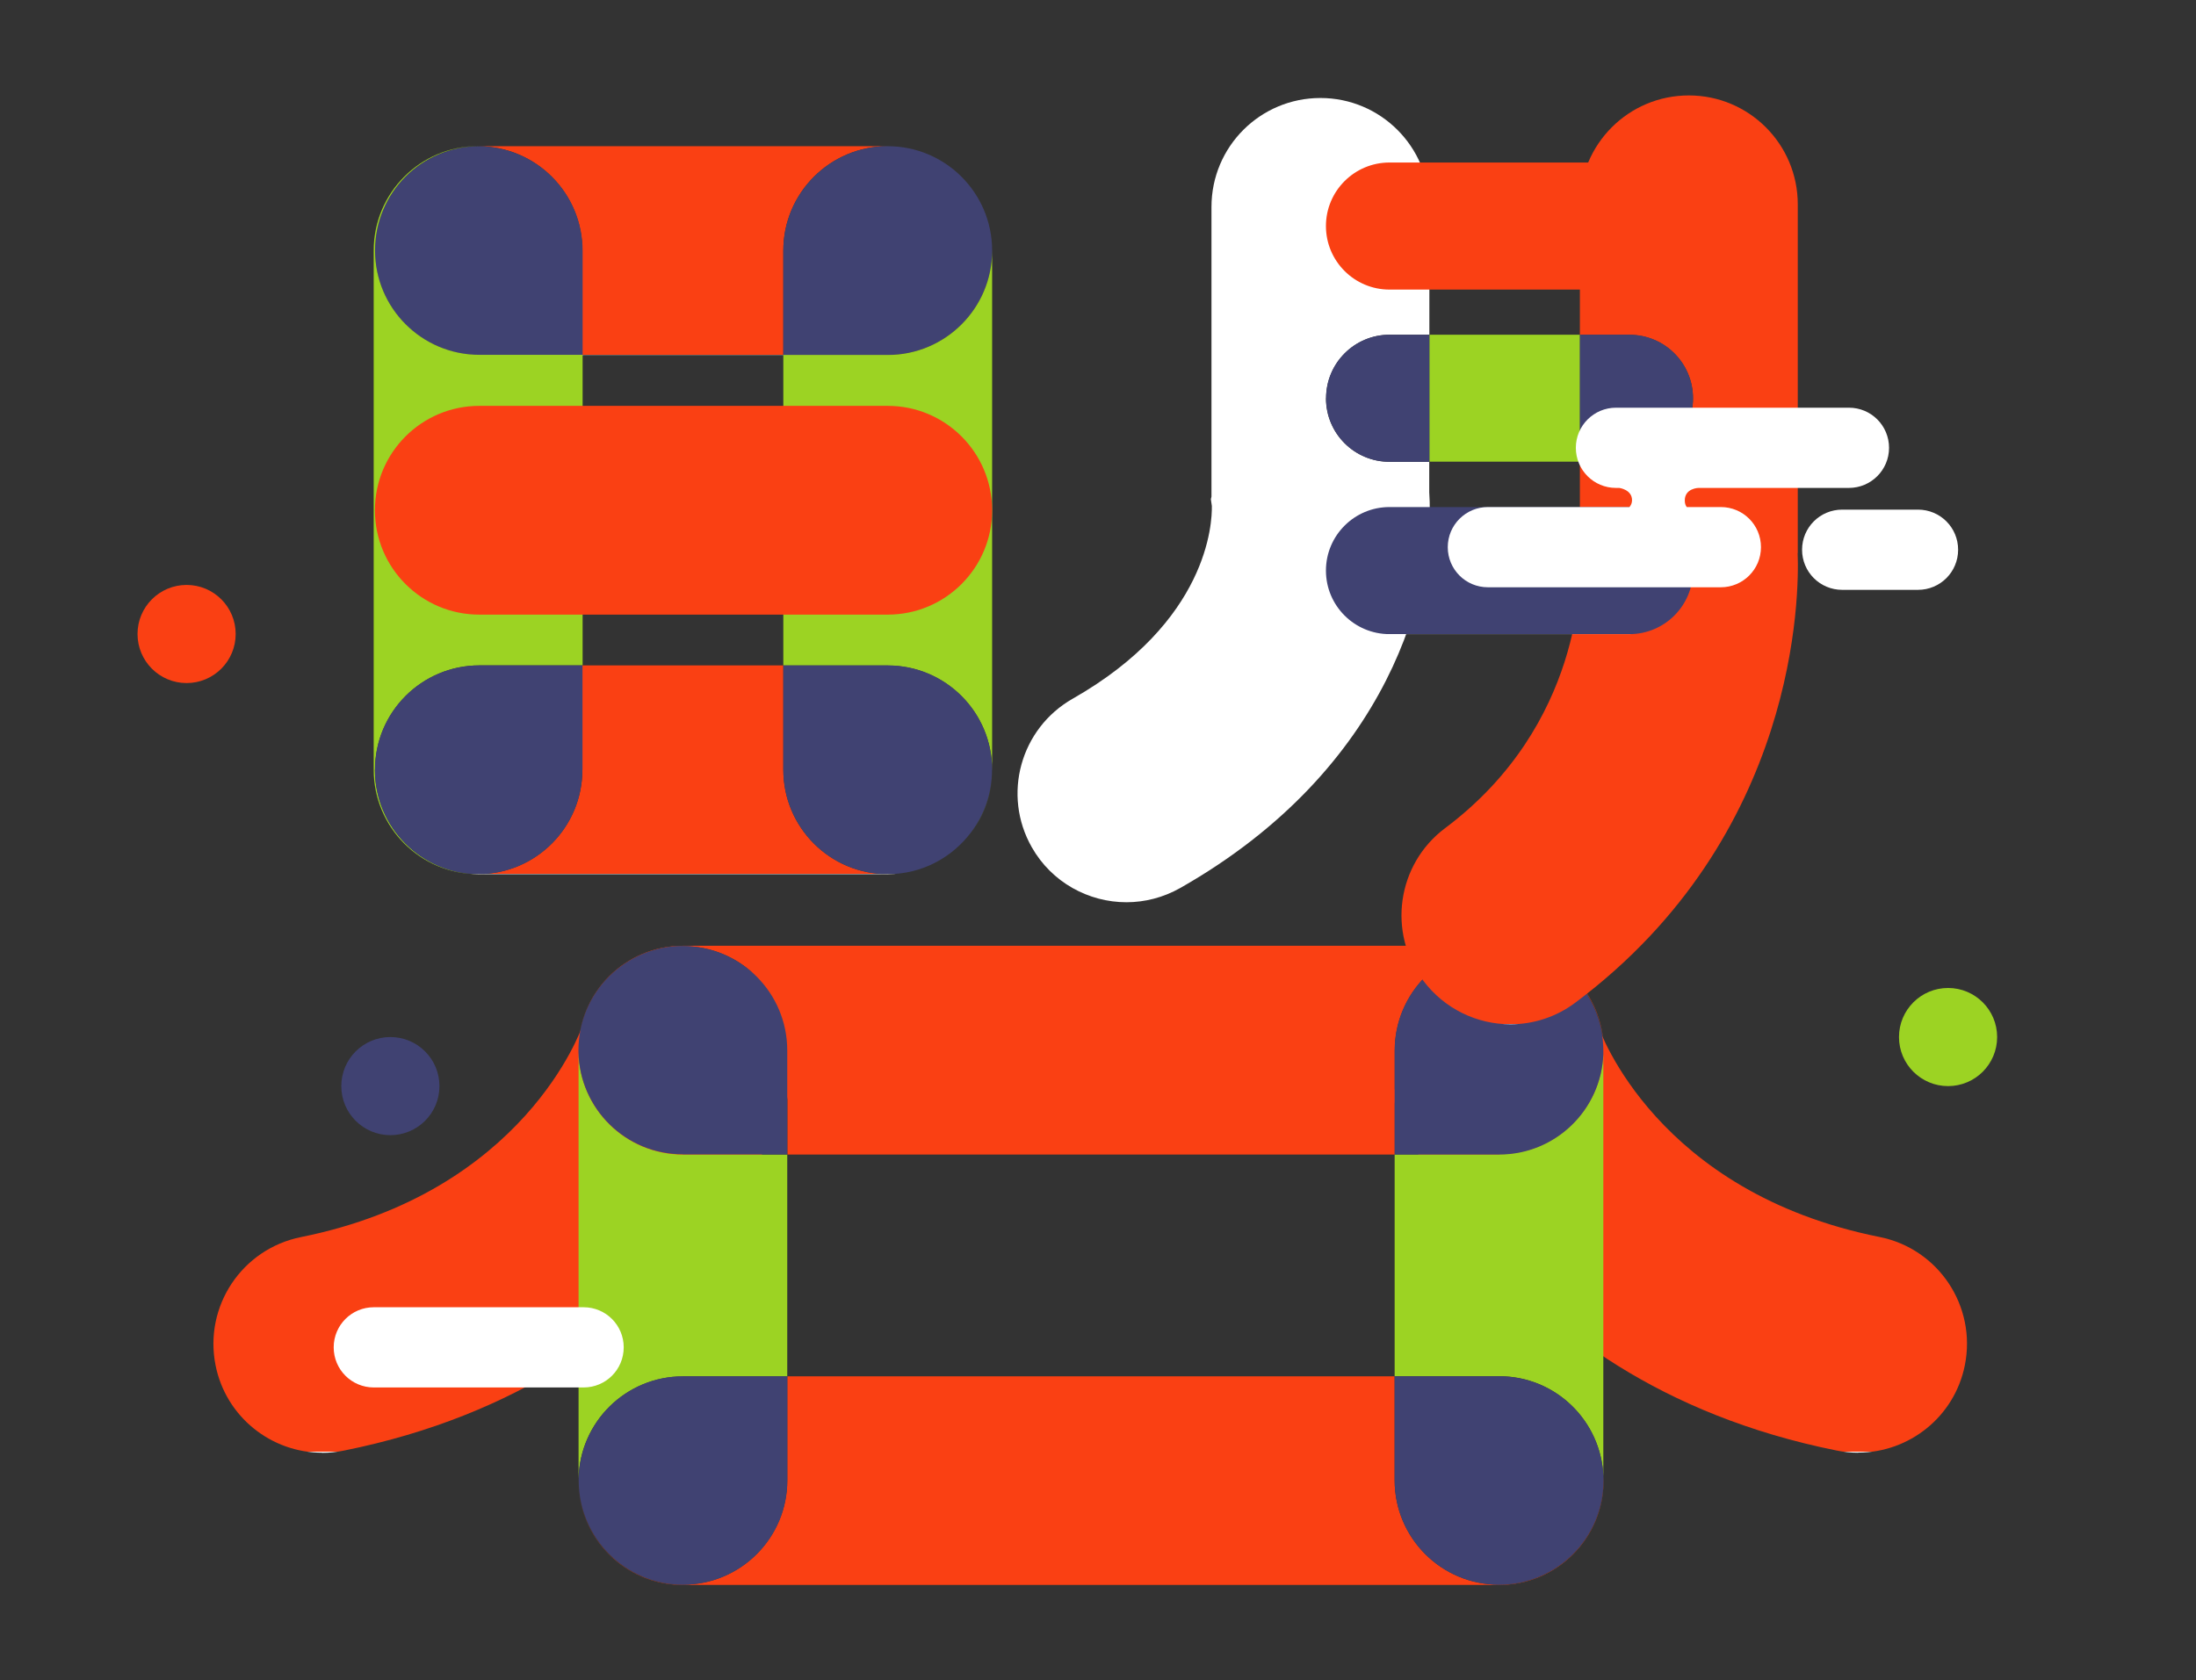 <?xml version="1.0" encoding="UTF-8"?>
<svg xmlns="http://www.w3.org/2000/svg" viewBox="0 0 179 137">
  <rect x="0" y="0" width="179" height="137" fill="#333333" stroke="none"/>
  <defs>
     <style>
      .stroke-width {
        stroke-width: .5px;
      }

      .stroke-color-1 {
        stroke: #fa4013;
      }

      .stroke-color-2 {
        stroke: #9cd323;
      }

      .stroke-color-3 {
        stroke:#404272;
      }

      .stroke-color-4 {
        stroke: #ffffff;
      }      
    </style>
    <linearGradient id="color-1" gradientTransform="rotate(90)">
      <stop offset="0%" stop-color="#fa4013" />
      <stop offset="100%" stop-color="#fa4013" />
      <stop offset="100%" stop-color="white" />
    </linearGradient>
    <linearGradient id="color-2" gradientTransform="rotate(90)">
      <stop offset="0%" stop-color="#9cd323" />
      <stop offset="100%" stop-color="#9cd323"/>
      <stop offset="100%" stop-color="white" />
    </linearGradient>
    <linearGradient id="color-3" gradientTransform="rotate(90)">
      <stop offset="0%" stop-color="#404272" />
      <stop offset="100%" stop-color="#404272" />
      <stop offset="100%" stop-color="white" />
    </linearGradient>   
    <linearGradient id="color-4" gradientTransform="rotate(90)">
      <stop offset="0%" stop-color="#ffffff" />
      <stop offset="100%" stop-color="#ffffff" />
      <stop offset="100%" stop-color="white" />
    </linearGradient>  
  </defs>
    <path class="color-2" d="m158.79,88.55c2.21,0,4-1.79,4-4s-1.79-4-4-4-4,1.79-4,4,1.79,4,4,4Z" fill="url(#color-2)"/>
    <path class="color-1" d="m15.21,55.69c2.21,0,4-1.79,4-4s-1.79-4-4-4-4,1.79-4,4,1.79,4,4,4Z" fill="url(#color-1)"/>
    <path class="color-3" d="m31.82,92.55c2.21,0,4-1.79,4-4s-1.79-4-4-4-4,1.79-4,4,1.79,4,4,4Z" fill="url(#color-3)"/>
    <path class="color-1" d="m26.26,118.44c-4.14,0-7.85-2.91-8.69-7.13-.96-4.81,2.15-9.48,6.96-10.45,18.25-3.66,22.88-17.04,22.92-17.17,1.45-4.68,6.42-7.3,11.1-5.85,4.68,1.45,7.3,6.42,5.85,11.1-.3.96-7.6,23.56-36.38,29.33-.59.12-1.18.18-1.75.18h0Z" fill="url(#color-1)"/>
    <path class="color-1" d="m151.45,118.44c-.58,0-1.17-.06-1.75-.18-28.78-5.78-36.09-28.37-36.38-29.33l16.96-5.25-.04-.11c.18.55,4.83,13.65,22.96,17.28,4.81.96,7.92,5.64,6.96,10.45-.84,4.22-4.55,7.13-8.69,7.13h-.01Z" fill="url(#color-1)"/>
    <path class="color-1" d="m55.67,77.14c4.7,0,8.51,3.81,8.51,8.51v8.48h49.51v-8.48c0-4.7,3.81-8.51,8.51-8.51s8.51,3.81,8.51,8.51v.3c0-.11.01-.22.01-.33,0-4.7-3.81-8.51-8.51-8.51H55.66c-4.7,0-8.51,3.81-8.51,8.51,0,.05,0,.11,0,.16v-.13c0-4.7,3.81-8.51,8.51-8.51Z" fill="url(#color-1)"/>
    <path class="color-1" d="m122.19,129.2c-4.7,0-8.51-3.81-8.51-8.51v-8.48h-49.51v8.48c0,4.7-3.81,8.51-8.51,8.51s-8.51-3.81-8.51-8.51v-.14c0,.05,0,.11,0,.16,0,4.7,3.81,8.51,8.51,8.51h66.54c4.7,0,8.51-3.81,8.51-8.51,0-.11-.01-.22-.01-.33v.31c0,4.7-3.81,8.51-8.51,8.51Z" fill="url(#color-1)"/>
    <path class="color-2" d="m122.2,94.12h-8.52v18.08h8.52c4.59,0,8.31,3.63,8.49,8.17v-34.44c-.18,4.54-3.91,8.17-8.49,8.17h0Z" fill="url(#color-2)"/>
    <path class="color-3" d="m122.19,77.14c-4.7,0-8.51,3.81-8.51,8.51v8.48h8.52c4.59,0,8.31-3.63,8.49-8.17v-.3c0-4.7-3.81-8.51-8.51-8.51Z" fill="url(#color-3)"/>
    <path class="color-3" d="m122.2,112.21h-8.52v8.48c0,4.7,3.81,8.51,8.51,8.51s8.51-3.81,8.51-8.51v-.31c-.18-4.54-3.91-8.17-8.49-8.17Z" fill="url(#color-3)"/>
    <path class="color-2" d="m55.66,112.21h8.51v-18.08h-8.51c-4.64,0-8.41-3.72-8.5-8.34v34.77c.09-4.62,3.85-8.34,8.5-8.34Z" fill="url(#color-2)"/>
    <path class="color-3" d="m55.66,94.12h8.51v-8.48c0-4.7-3.81-8.51-8.51-8.51s-8.51,3.81-8.51,8.51v.13c.09,4.62,3.85,8.34,8.5,8.34Z" fill="url(#color-3)"/>
    <path class="color-3" d="m55.67,129.2c4.7,0,8.51-3.81,8.51-8.51v-8.48h-8.51c-4.64,0-8.41,3.72-8.5,8.34v.14c0,4.7,3.81,8.51,8.51,8.51Z" fill="url(#color-3)"/>
    <path class="color-1" d="m72.36,11.92h-33.34c4.67.03,8.45,3.82,8.45,8.51v8.51h16.38v-8.51c0-4.7,3.81-8.51,8.51-8.51h0Z" fill="url(#color-1)"/>
    <path class="color-3" d="m80.87,20.43c0-4.7-3.81-8.51-8.51-8.51s-8.51,3.81-8.51,8.51v8.51h8.51c4.7,0,8.51-3.81,8.51-8.51Z" fill="url(#color-3)"/>
    <path class="color-3" d="m39.02,11.93c-4.67.03-8.45,3.82-8.45,8.51s3.81,8.51,8.51,8.51h8.41v-8.51c0-4.68-3.78-8.48-8.45-8.51h0Z" fill="url(#color-3)"/>
    <path class="color-2" d="m80.87,20.43c0,4.7-3.81,8.51-8.51,8.51h-8.51v25.32h8.51c4.7,0,8.51,3.81,8.51,8.51,0,1.91-.64,3.67-1.7,5.09,1.07-1.42,1.7-3.17,1.7-5.09V20.43Z" fill="url(#color-2)"/>
    <path class="color-2" d="m30.57,62.76c0-4.7,3.81-8.51,8.51-8.51h8.41v-25.32h-8.41c-4.7,0-8.51-3.81-8.51-8.51s3.78-8.48,8.45-8.51h-.05c-4.7,0-8.51,3.81-8.51,8.51v42.34c0,4.7,3.81,8.51,8.51,8.51h.04c-4.67-.03-8.45-3.82-8.45-8.51h0Z" fill="url(#color-2)"/>
    <path class="color-1" d="m72.36,71.27c-4.7,0-8.51-3.81-8.51-8.51v-8.51h-16.38v8.51c0,4.68-3.78,8.48-8.46,8.51h33.34Z" fill="url(#color-1)"/>
    <path class="color-3" d="m80.87,62.76c0-4.7-3.81-8.51-8.51-8.51h-8.51v8.51c0,4.7,3.81,8.51,8.51,8.51,2.79,0,5.25-1.35,6.8-3.42,1.07-1.42,1.7-3.17,1.7-5.09Z" fill="url(#color-3)"/>
    <path class="color-3" d="m47.48,62.76v-8.51h-8.41c-4.7,0-8.51,3.81-8.51,8.51s3.78,8.48,8.45,8.51c4.67-.02,8.46-3.82,8.46-8.51Z" fill="url(#color-3)"/>
    <path class="color-1" d="m72.36,33.09h-33.29c-4.7,0-8.51,3.81-8.51,8.51s3.81,8.51,8.51,8.51h33.29c4.7,0,8.51-3.81,8.51-8.51s-3.81-8.51-8.51-8.51Z" fill="url(#color-1)"/>
    <path class="color-1" d="m146.54,45.09v-28.43c0-4.9-3.97-8.88-8.88-8.88s-8.88,3.97-8.88,8.88v10.64h4.04c2.86,0,5.18,2.31,5.18,5.18s-2.31,5.18-5.18,5.18h-4.04v7.87s.02.38.02.38c.04,1.03.27,13.17-11.01,21.61-3.92,2.94-4.72,8.5-1.78,12.43,1.75,2.33,4.41,3.56,7.11,3.56,1.85,0,3.72-.58,5.31-1.78,18.19-13.62,18.23-33.33,18.1-36.63h0Z" fill="url(#color-1)"/>
    <path fill="#ffffff" class="color-5" d="m108.09,32.47c0-2.86,2.31-5.18,5.18-5.18h3.24v-10.42c0-4.9-3.97-8.88-8.88-8.88s-8.88,3.97-8.88,8.88v23.62l-.05.21.08.55c.03,1.37-.29,9.43-11.35,15.72-4.26,2.43-5.75,7.84-3.33,12.1,1.63,2.88,4.64,4.49,7.72,4.49,1.49,0,3-.38,4.38-1.16,17.14-9.74,20.82-24.61,20.3-32.26v-2.49h-3.24c-2.86,0-5.18-2.31-5.18-5.18Z"/>
    <path class="color-2" d="m128.79,27.29h-12.28v10.35h12.28v-10.35Z" fill="url(#color-2)"/>
    <path class="color-3" d="m138,32.47c0-2.86-2.31-5.18-5.18-5.18h-4.04v10.35h4.04c2.86,0,5.18-2.31,5.18-5.18Z" fill="url(#color-3)"/>
    <path class="color-3" d="m113.27,27.29c-2.86,0-5.18,2.31-5.18,5.18s2.31,5.18,5.18,5.18h3.24v-10.35h-3.24Z" fill="url(#color-3)"/>
    <path class="color-1" d="m132.82,13.25h-19.56c-2.86,0-5.18,2.32-5.18,5.18s2.32,5.18,5.18,5.18h19.56c2.86,0,5.18-2.32,5.18-5.18s-2.32-5.18-5.18-5.18Z" fill="url(#color-1)"/>
    <path class="color-3" d="m132.82,41.34h-19.56c-2.86,0-5.18,2.32-5.18,5.18s2.32,5.18,5.18,5.18h19.56c2.86,0,5.18-2.32,5.18-5.18s-2.32-5.18-5.18-5.18Z" fill="url(#color-3)"/>
    <path fill="#ffffff" class="color-5" d="m47.57,106.58h-17.1c-1.81,0-3.27,1.46-3.27,3.27s1.46,3.27,3.27,3.27h17.1c1.81,0,3.27-1.46,3.27-3.27s-1.46-3.27-3.27-3.27Z"/>
    <path fill="#ffffff" class="color-5" d="m156.34,41.55h-6.18c-1.81,0-3.27,1.46-3.27,3.27s1.46,3.27,3.27,3.27h6.18c1.81,0,3.27-1.46,3.27-3.27s-1.46-3.27-3.27-3.27Z"/>
    <path fill="#ffffff" class="color-5" d="m150.71,33.24h-18.99c-1.8,0-3.27,1.46-3.27,3.27s1.46,3.27,3.27,3.27h.27s1.04.13,1.04,1c0,.24-.09.42-.21.56h-11.54c-1.8,0-3.27,1.46-3.27,3.27s1.46,3.27,3.27,3.27h18.99c1.8,0,3.27-1.46,3.27-3.27s-1.46-3.27-3.27-3.27h-2.78c-.1-.13-.16-.3-.16-.54,0-1,1.12-1.02,1.12-1.02h12.26c1.8,0,3.27-1.46,3.27-3.27s-1.46-3.27-3.27-3.27h0Z"/>
</svg>
